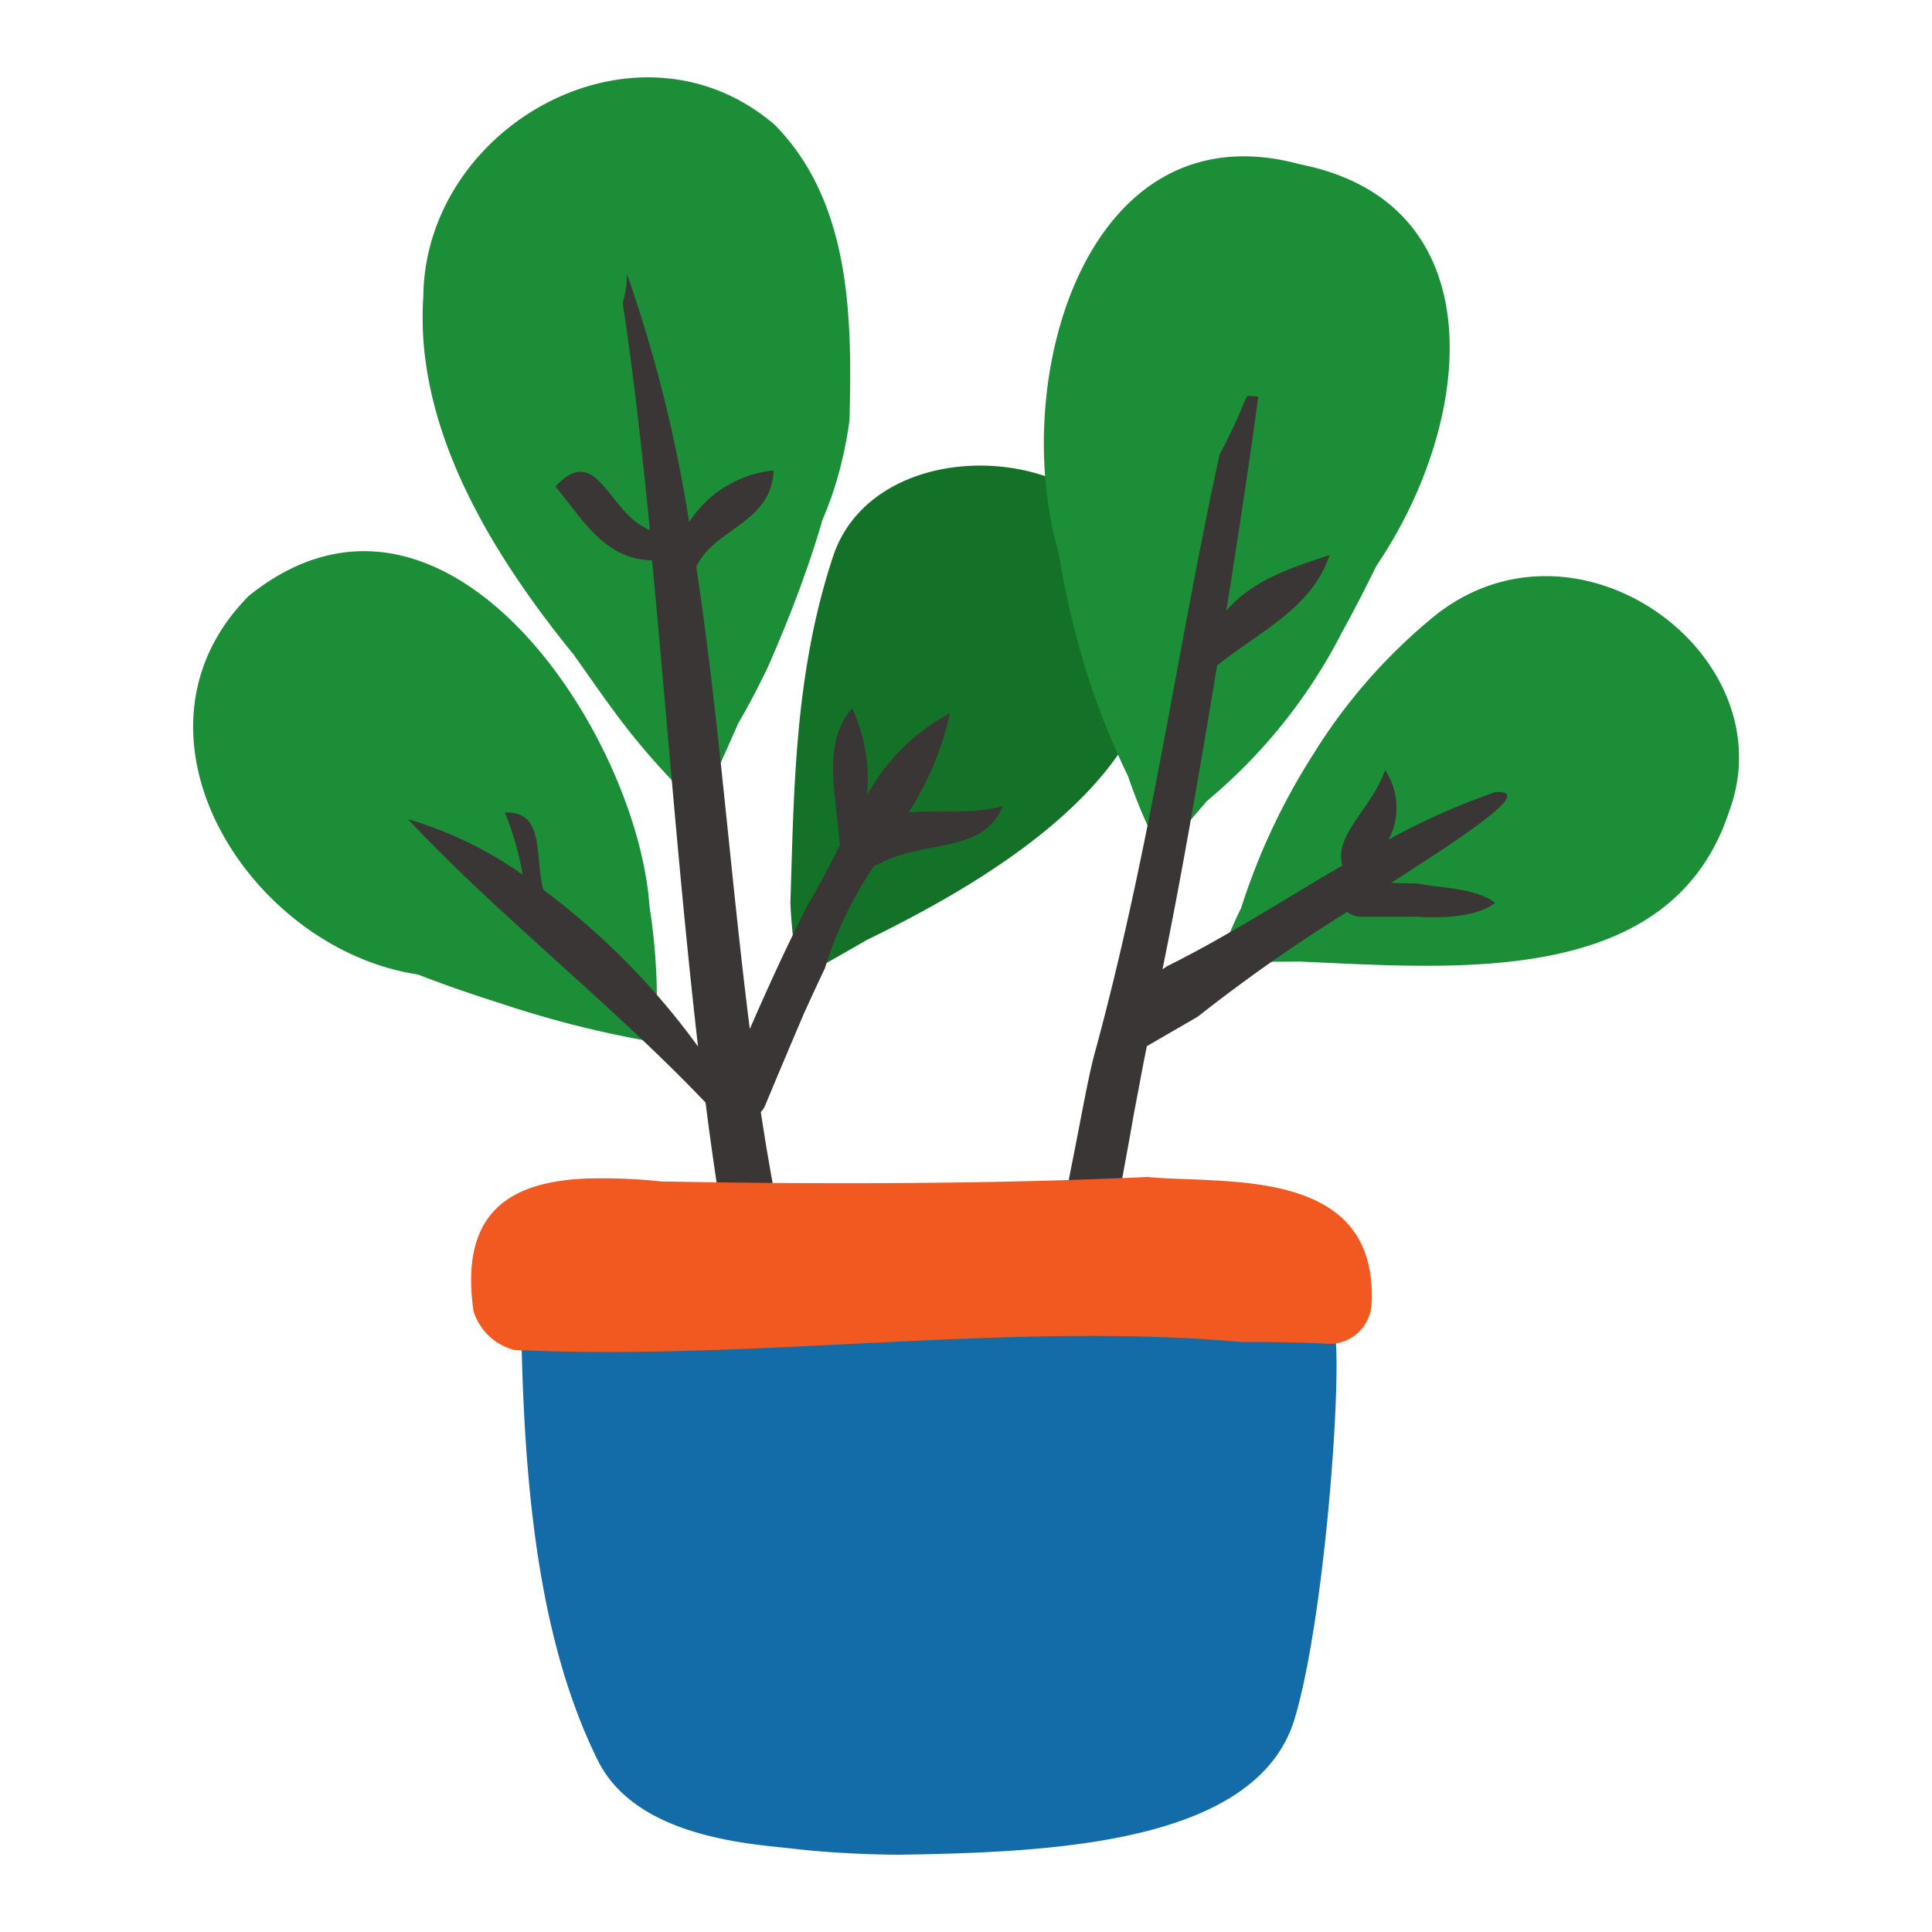 <?xml version="1.0" standalone="no"?><!DOCTYPE svg PUBLIC "-//W3C//DTD SVG 1.1//EN" "http://www.w3.org/Graphics/SVG/1.1/DTD/svg11.dtd"><svg class="icon" width="200px" height="200.00px" viewBox="0 0 1024 1024" version="1.1" xmlns="http://www.w3.org/2000/svg"><path d="M423.629 518.451a271.974 271.974 0 0 1-4.71-39.936c1.946-58.778 1.946-121.242 22.63-183.603s123.904-62.362 154.829-10.24c61.44 103.936-61.44 176.742-137.114 213.606-20.992 12.186-35.635 20.173-35.635 20.173z" fill="#147228" /><path d="M370.79 428.134A376.013 376.013 0 0 1 334.746 389.12c-10.957-13.722-20.48-27.853-30.72-42.189-36.762-45.158-70.758-98.714-78.438-155.341a171.622 171.622 0 0 1-1.229-34.304C225.28 66.15 337.92 3.789 410.624 66.15c40.96 41.574 40.96 103.936 39.629 156.672a221.082 221.082 0 0 1-5.53 27.443 186.778 186.778 0 0 1-8.806 25.293c-3.686 12.902-8.09 25.702-12.902 38.707s-10.24 26.01-15.974 39.219c-4.915 10.24-10.24 20.48-15.77 29.901-11.776 27.136-20.48 44.749-20.48 44.749zM615.629 452.403a263.27 263.27 0 0 1-17.715-40.96 395.776 395.776 0 0 1-27.75-75.366c-3.686-14.029-6.758-28.672-9.114-43.315-26.624-91.238 14.746-236.749 128.205-205.619 103.219 20.48 92.877 135.168 40.243 212.787-5.734 11.674-11.674 23.347-18.022 34.816a285.184 285.184 0 0 1-71.68 89.702c-14.643 17.101-24.166 27.955-24.166 27.955z" fill="#1C8E37" /><path d="M346.419 552.243a546.918 546.918 0 0 1-81.203-20.48c-14.336-4.506-29.184-9.626-43.725-15.258-89.6-13.517-161.894-127.898-89.6-200.704C235.52 232.55 337.92 388.506 344.269 480.563A321.229 321.229 0 0 1 348.16 532.48a194.56 194.56 0 0 1-1.741 19.763zM646.451 509.44A192.41 192.41 0 0 1 657.818 481.28 346.624 346.624 0 0 1 696.32 399.36a294.4 294.4 0 0 1 61.44-70.758c76.186-64.922 189.747 18.227 158.72 101.478-30.72 93.594-144.486 83.149-227.738 79.565-25.19 0.307-42.291-0.205-42.291-0.205z" fill="#1C8E37" /><path d="M686.08 911.36c-20.48 66.458-130.458 70.349-208.896 71.68-16.077 0-39.219-1.126-55.706-3.072-21.299-2.56-83.866-5.222-104.55-46.797-35.635-71.68-40.141-166.195-40.96-249.651a19.354 19.354 0 0 1 18.739-24.576h54.477c14.131 0 28.16 0.614 41.882 1.126s26.522 1.229 38.912 2.253h66.867c36.454-3.072 74.547-15.565 113.152-17.203a159.949 159.949 0 0 1 38.707 2.662 105.267 105.267 0 0 1 35.328 21.914 110.49 110.49 0 0 1 22.528 33.178c6.042 10.035-3.379 151.757-20.48 208.486z" fill="#136CA8" /><path d="M503.501 378.061a107.008 107.008 0 0 0-43.93 43.418 89.702 89.702 0 0 0-7.885-46.08c-16.282 18.432-8.499 45.158-6.554 72.704-5.325 10.24-10.752 21.197-17.203 31.846-4.096 8.192-8.09 16.282-11.981 24.474-6.451 13.619-12.595 27.341-18.534 40.96-10.24-80.691-16.282-165.274-28.365-244.838 9.114-20.48 39.936-23.04 40.96-51.2a60.211 60.211 0 0 0-44.749 27.443 750.285 750.285 0 0 0-32.973-131.686 51.917 51.917 0 0 1-2.253 15.462c5.632 36.966 10.24 77.722 14.438 120.422a35.942 35.942 0 0 1-11.674-8.192c-13.517-13.619-20.48-34.099-38.4-14.95 14.541 17.613 26.214 38.707 51.2 39.117 7.885 82.637 14.541 172.134 24.371 257.741a386.662 386.662 0 0 0-81.92-83.046c-4.915-16.691 1.331-41.984-20.48-40.96a154.624 154.624 0 0 1 9.421 32.87 205.926 205.926 0 0 0-60.723-29.389c46.387 49.766 108.339 98.304 157.696 150.221 4.608 36.454 10.24 71.68 16.077 105.677 0 0 30.72 0 30.72-10.24-7.168-28.877-12.8-59.29-17.51-90.419a12.493 12.493 0 0 0 2.458-3.891q10.24-24.576 20.48-48.538 5.427-11.981 11.059-23.859a201.421 201.421 0 0 1 26.317-54.579h0.922c25.702-14.131 56.73-5.53 67.072-31.334-15.77 4.403-34.304 2.048-49.971 3.379a159.949 159.949 0 0 0 21.914-52.531zM792.474 419.84a366.694 366.694 0 0 0-56.525 25.19 35.738 35.738 0 0 0-1.843-36.864c-6.554 19.661-27.443 34.509-22.63 50.586-30.72 17.818-60.314 37.171-92.672 53.248l-2.662 1.741c10.24-49.971 19.763-105.677 28.979-161.075 24.474-19.251 50.278-30.72 59.597-58.47-20.48 6.758-40.96 13.312-54.784 29.594 6.349-39.526 12.186-78.131 16.998-113.664-10.24 0-1.331-5.53-20.48 30.72-21.914 99.328-36.147 207.155-66.253 317.44-2.56 9.216-5.939 27.238-7.782 36.659-3.584 18.842-5.018 25.19-8.499 44.032s23.142 28.058 26.726 8.294 6.963-37.581 10.24-56.422l5.325-28.16 1.638-8.192L634.88 538.829a861.901 861.901 0 0 1 79.155-55.501 12.39 12.39 0 0 0 7.782 2.56h29.696c10.24 0.717 30.72 0.717 40.96-7.373-10.24-7.987-30.72-7.987-40.96-10.24L737.28 467.968c43.11-27.648 75.981-49.664 55.194-48.128z" fill="#3A3635" /><path d="M705.126 712.294c-13.107-0.717-29.901-1.126-47.206-1.024-123.494-10.957-257.638 10.24-385.536 4.198a30.72 30.72 0 0 1-21.402-20.48c-7.885-54.477 21.709-68.71 59.699-70.349a301.363 301.363 0 0 1 39.834 1.536c80.794 1.536 174.08 1.536 257.741-2.355 10.24 1.024 22.63 1.024 35.84 1.843 39.834 2.15 85.606 10.24 82.842 65.229a22.323 22.323 0 0 1-21.811 21.402z" fill="#F15921" /></svg>